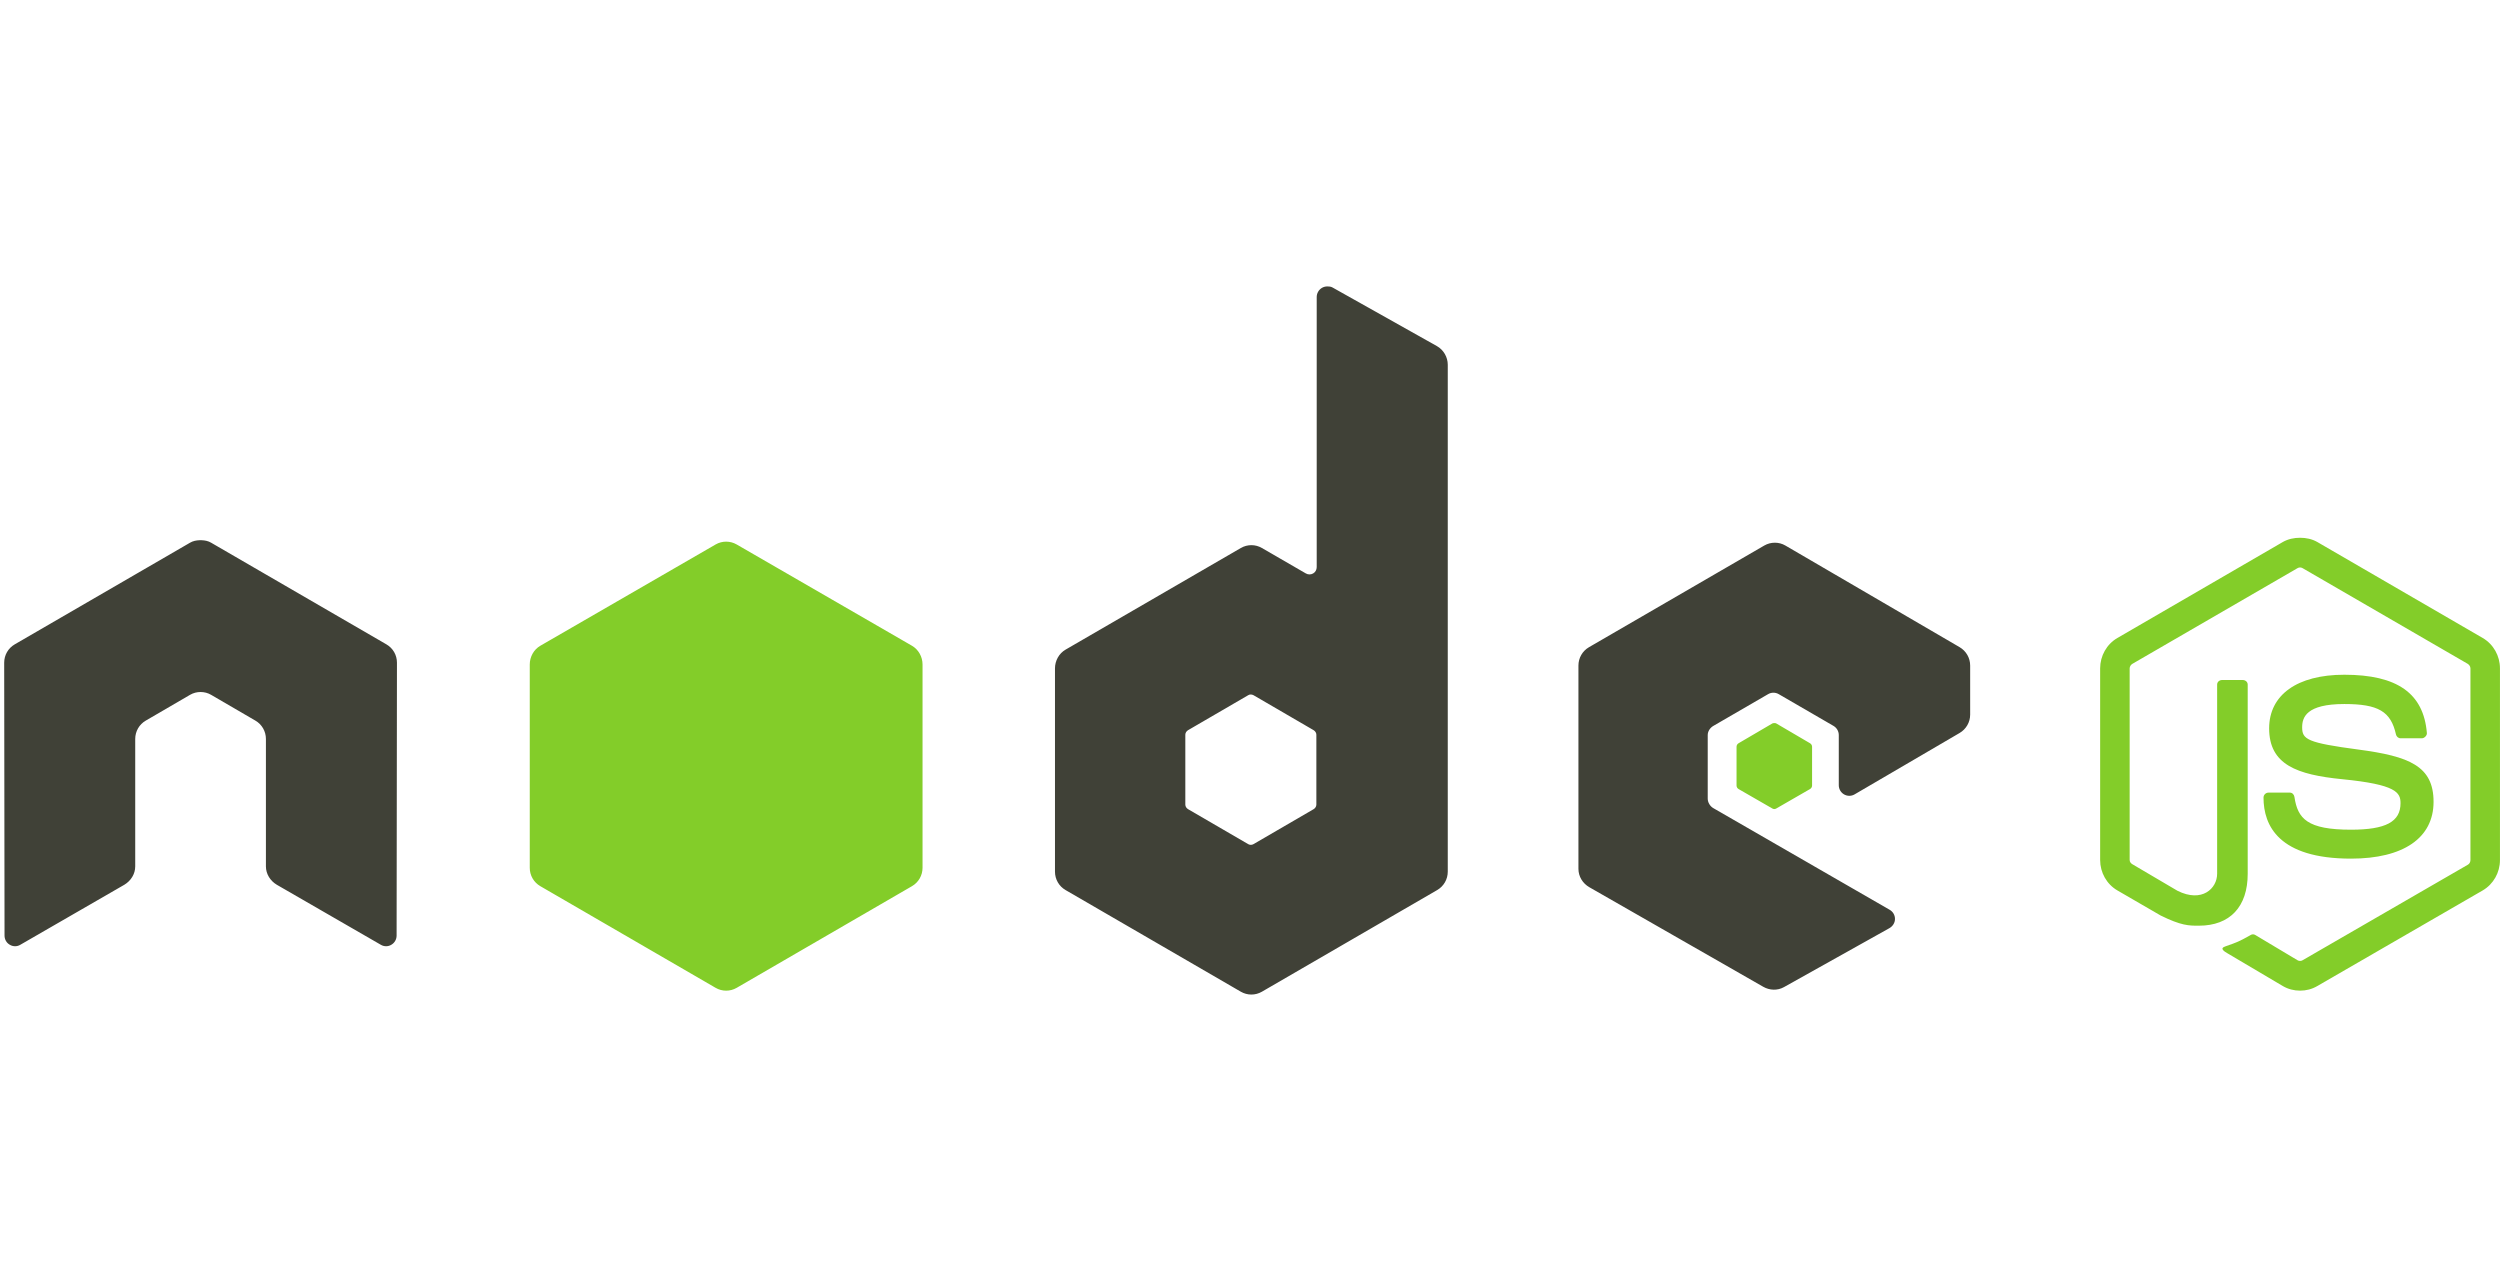 <svg width="123" height="63" viewBox="0 0 123 63" fill="none" xmlns="http://www.w3.org/2000/svg">
<path d="M65.301 14.092C65.212 14.093 65.121 14.115 65.041 14.162C64.882 14.256 64.782 14.428 64.782 14.613V27.899C64.782 28.03 64.722 28.146 64.609 28.212C64.497 28.278 64.359 28.278 64.246 28.212L62.086 26.962C61.764 26.775 61.371 26.775 61.049 26.962L52.424 31.963C52.101 32.15 51.905 32.51 51.905 32.884V42.887C51.905 43.261 52.101 43.603 52.424 43.79L61.049 48.792C61.371 48.979 61.763 48.979 62.086 48.792L70.711 43.79C71.033 43.603 71.23 43.261 71.23 42.887V17.948C71.23 17.569 71.023 17.212 70.694 17.027L65.56 14.144C65.479 14.099 65.39 14.091 65.301 14.092V14.092ZM9.816 26.579C9.652 26.586 9.497 26.615 9.35 26.701L0.724 31.703C0.403 31.889 0.206 32.229 0.206 32.606L0.223 46.031C0.223 46.217 0.319 46.391 0.482 46.482C0.643 46.579 0.841 46.579 1.001 46.482L6.117 43.53C6.441 43.336 6.653 43 6.653 42.627V36.357C6.653 35.983 6.849 35.64 7.172 35.454L9.35 34.186C9.512 34.092 9.687 34.047 9.868 34.047C10.046 34.047 10.229 34.092 10.387 34.186L12.565 35.454C12.887 35.64 13.083 35.983 13.083 36.357V42.627C13.083 43 13.297 43.339 13.619 43.53L18.735 46.482C18.896 46.579 19.095 46.579 19.254 46.482C19.413 46.391 19.513 46.217 19.513 46.031L19.53 32.606C19.53 32.229 19.335 31.889 19.012 31.703L10.387 26.701C10.241 26.615 10.086 26.586 9.92 26.579H9.816H9.816ZM87.322 26.701C87.141 26.701 86.965 26.747 86.803 26.84L78.178 31.842C77.856 32.029 77.659 32.371 77.659 32.745V42.748C77.659 43.124 77.87 43.465 78.195 43.651L86.751 48.549C87.067 48.73 87.453 48.744 87.771 48.566L92.957 45.666C93.121 45.574 93.233 45.403 93.233 45.214C93.234 45.026 93.136 44.857 92.974 44.763L84.297 39.761C84.134 39.668 84.02 39.479 84.02 39.292V36.166C84.02 35.979 84.136 35.808 84.297 35.714L86.993 34.151C87.154 34.058 87.351 34.058 87.512 34.151L90.208 35.714C90.369 35.808 90.468 35.979 90.468 36.166V38.632C90.468 38.819 90.566 38.99 90.727 39.084C90.889 39.177 91.084 39.178 91.245 39.084L96.414 36.062C96.734 35.874 96.932 35.532 96.932 35.159V32.745C96.932 32.372 96.735 32.029 96.414 31.841L87.84 26.84C87.679 26.746 87.502 26.701 87.322 26.701V26.701ZM61.533 34.169C61.578 34.169 61.631 34.18 61.671 34.203L64.627 35.923C64.707 35.969 64.765 36.055 64.765 36.148V39.587C64.765 39.681 64.707 39.767 64.627 39.813L61.671 41.532C61.59 41.578 61.492 41.578 61.412 41.532L58.456 39.813C58.376 39.766 58.318 39.681 58.318 39.587V36.148C58.318 36.055 58.376 35.97 58.456 35.923L61.412 34.204C61.452 34.18 61.488 34.169 61.533 34.169V34.169Z" fill="#404137"/>
<path fill-rule="evenodd" clip-rule="evenodd" d="M112.316 26.666C112.573 26.52 112.864 26.458 113.163 26.458C113.462 26.458 113.754 26.52 114.01 26.666L122.151 31.39C122.678 31.696 122.998 32.271 122.998 32.884V42.314C122.998 42.927 122.678 43.5 122.151 43.808L114.01 48.514C113.75 48.666 113.464 48.74 113.163 48.74C112.865 48.74 112.576 48.666 112.316 48.514L109.585 46.899C109.179 46.671 109.382 46.599 109.515 46.552C110.057 46.363 110.165 46.325 110.743 45.996C110.803 45.962 110.888 45.959 110.95 45.996L113.042 47.246C113.118 47.288 113.214 47.288 113.284 47.246L121.425 42.54C121.501 42.497 121.546 42.404 121.546 42.314V32.884C121.546 32.791 121.485 32.705 121.407 32.658L113.284 27.951C113.208 27.908 113.118 27.908 113.042 27.951L104.918 32.658C104.839 32.703 104.779 32.794 104.779 32.884V42.314C104.779 42.404 104.84 42.48 104.918 42.523L107.13 43.825C108.339 44.432 109.083 43.71 109.083 42.992V33.683C109.083 33.551 109.195 33.457 109.325 33.457H110.345C110.474 33.457 110.587 33.551 110.587 33.683V42.992C110.587 44.612 109.714 45.544 108.185 45.544H108.163C107.703 45.545 107.318 45.545 106.3 45.041L104.174 43.808C103.648 43.502 103.327 42.927 103.327 42.314V32.884C103.327 32.271 103.648 31.695 104.174 31.39L112.316 26.666ZM111.642 35.836C111.642 34.188 113.022 33.197 115.34 33.197C117.946 33.197 119.239 34.113 119.402 36.062C119.409 36.129 119.378 36.186 119.333 36.236C119.288 36.283 119.225 36.323 119.16 36.323H118.106C117.997 36.323 117.903 36.238 117.881 36.132C117.628 35 117.011 34.638 115.34 34.638C113.47 34.638 113.266 35.294 113.266 35.784C113.266 36.378 113.507 36.543 116.032 36.878C118.531 37.21 119.731 37.684 119.731 39.449C119.731 41.229 118.245 42.245 115.669 42.245C112.11 42.245 111.365 40.617 111.365 39.24C111.365 39.109 111.477 38.997 111.607 38.997H112.661C112.779 38.997 112.867 39.09 112.886 39.206C113.044 40.281 113.517 40.821 115.669 40.821C117.381 40.821 118.106 40.431 118.106 39.518C118.106 38.992 117.899 38.599 115.237 38.337C113.012 38.116 111.642 37.625 111.642 35.836ZM35.726 26.649C35.547 26.649 35.369 26.695 35.208 26.788L26.583 31.772C26.26 31.959 26.064 32.319 26.064 32.693V42.696C26.064 43.07 26.26 43.412 26.583 43.599L35.208 48.601C35.53 48.788 35.922 48.788 36.245 48.601L44.87 43.599C45.192 43.412 45.389 43.07 45.389 42.696V32.693C45.389 32.319 45.193 31.959 44.87 31.772L36.245 26.788C36.084 26.695 35.906 26.649 35.726 26.649ZM87.201 35.593C87.232 35.576 87.27 35.576 87.304 35.576L87.31 35.576C87.341 35.576 87.362 35.576 87.391 35.593L89.05 36.566C89.112 36.601 89.154 36.667 89.154 36.739V38.65C89.154 38.722 89.112 38.788 89.05 38.823L87.391 39.779C87.329 39.815 87.263 39.815 87.201 39.779L85.541 38.823C85.479 38.788 85.438 38.722 85.438 38.65V36.739C85.438 36.667 85.479 36.601 85.541 36.566L87.201 35.593Z" fill="#83CD29"/>
</svg>
